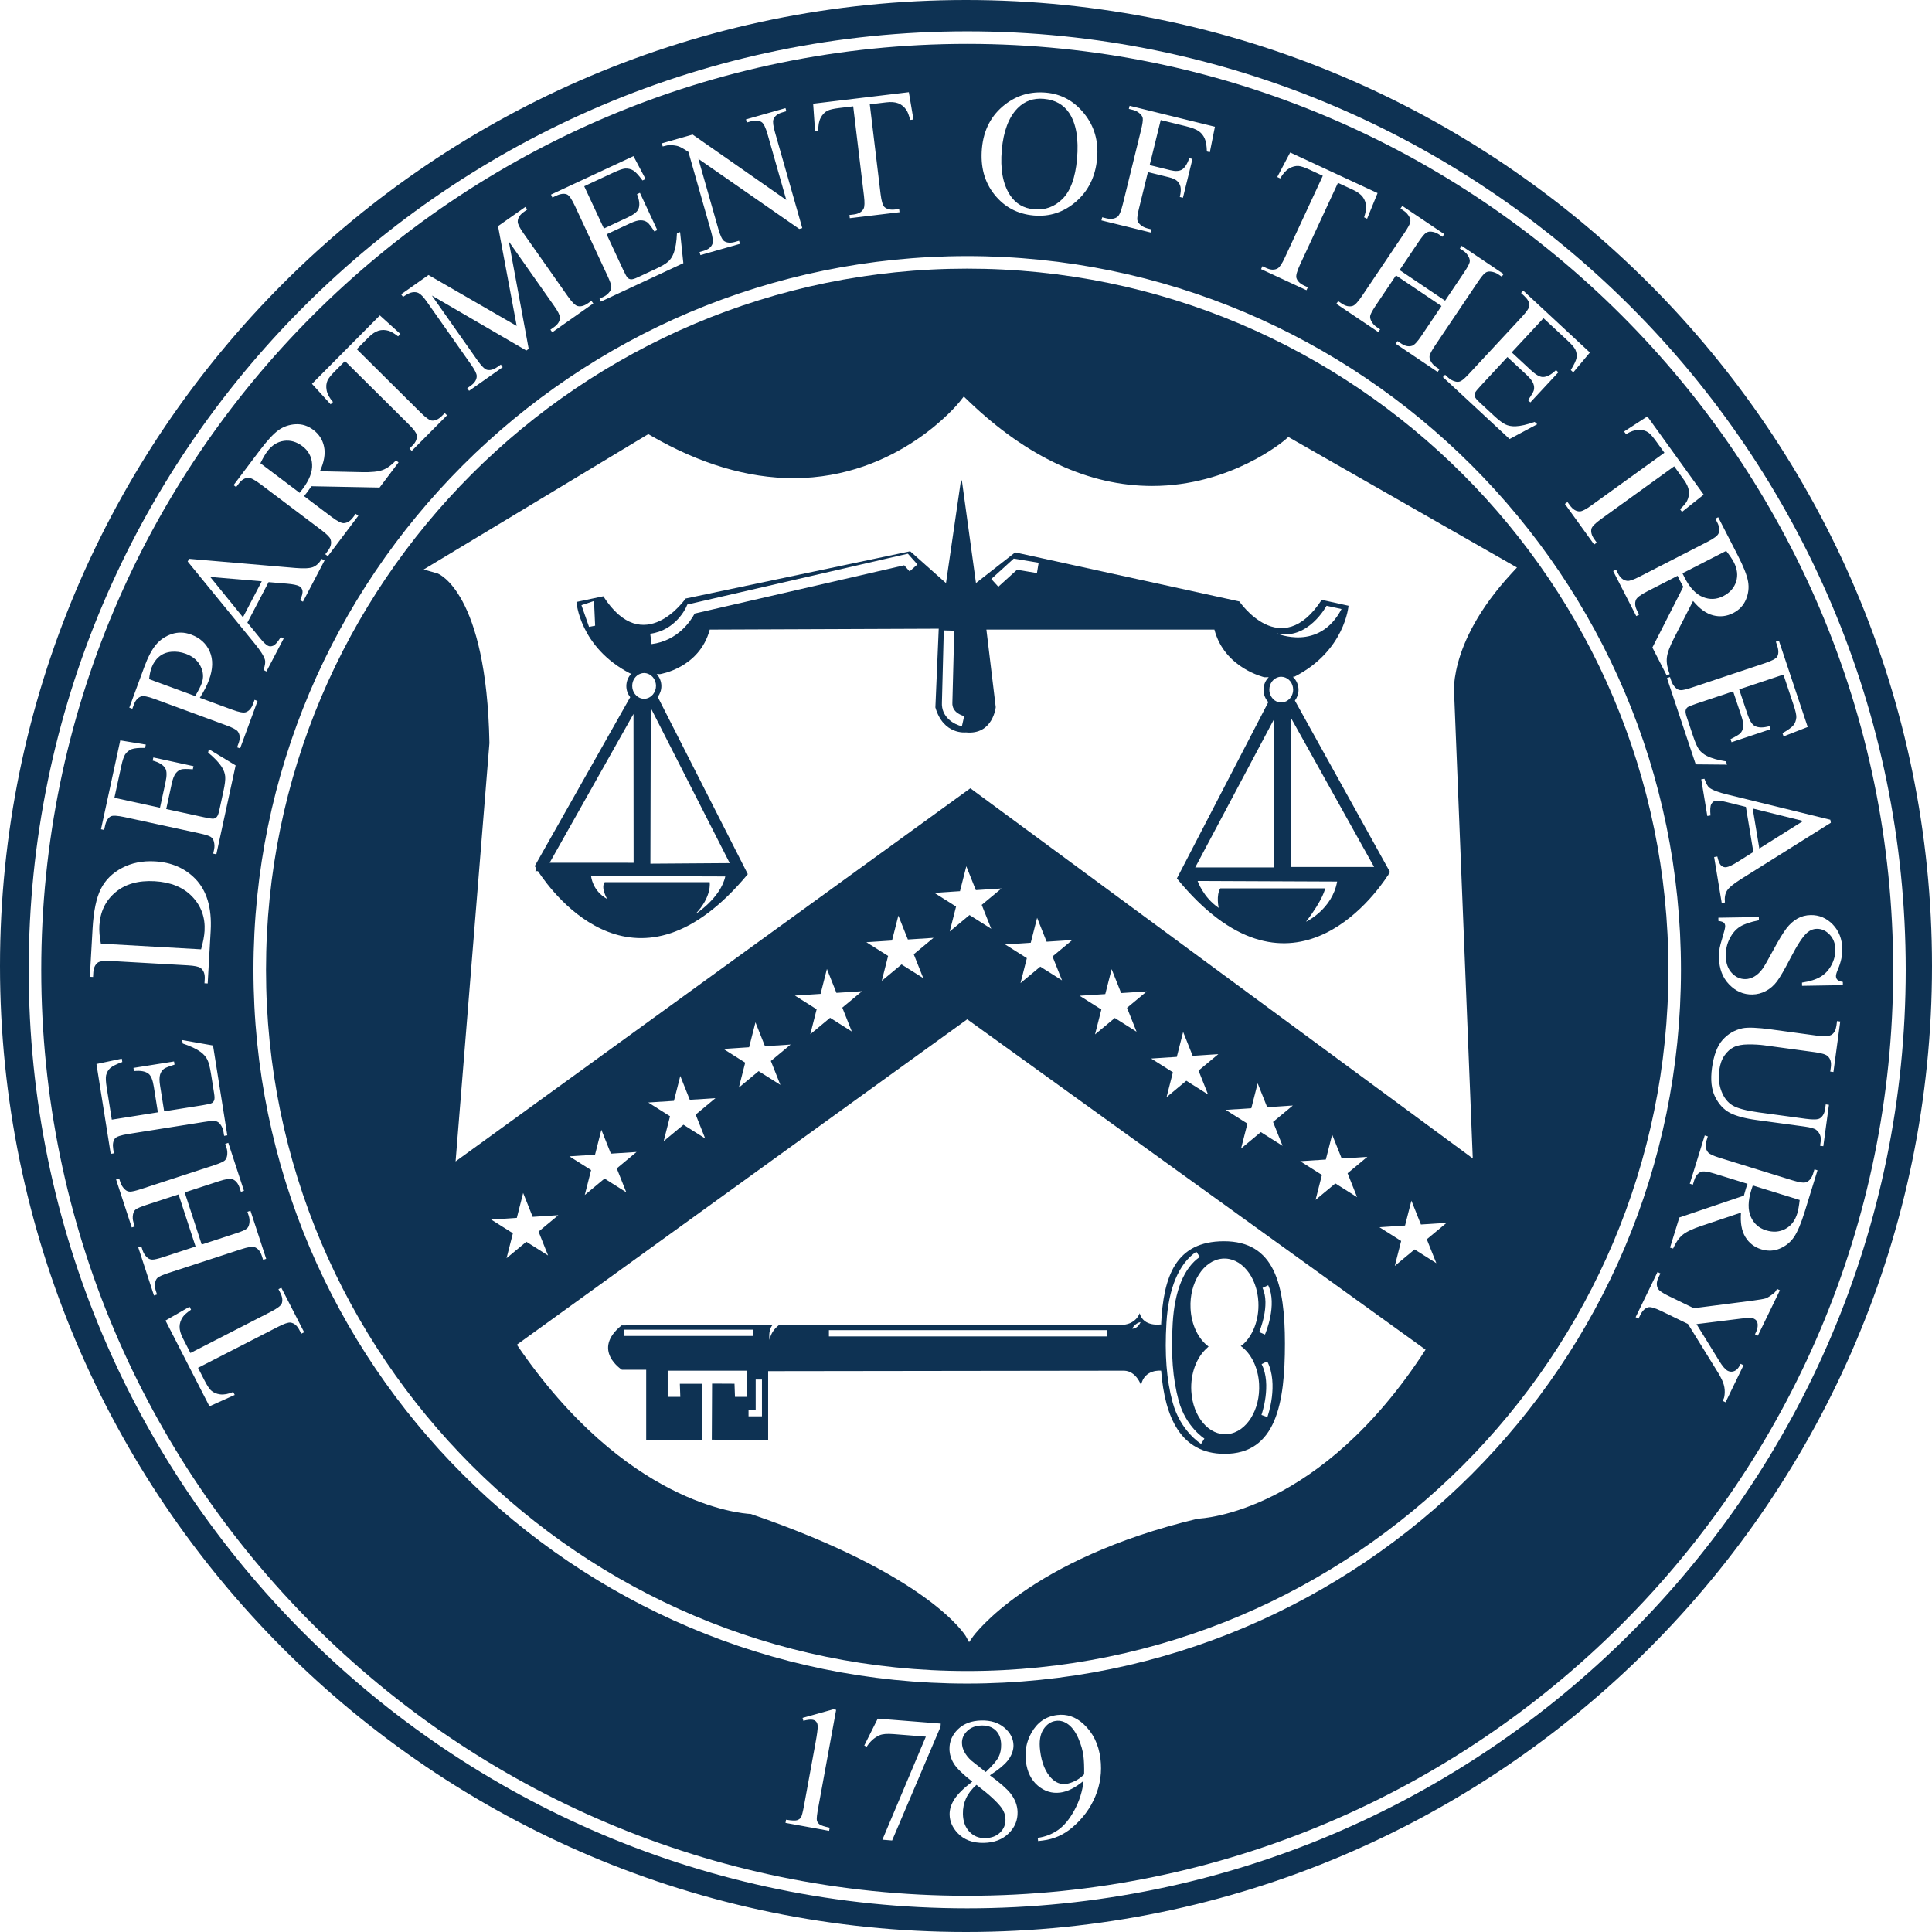 <?xml version="1.0" encoding="utf-8"?>
<!-- Generator: Adobe Illustrator 16.0.0, SVG Export Plug-In . SVG Version: 6.00 Build 0)  -->
<!DOCTYPE svg PUBLIC "-//W3C//DTD SVG 1.1//EN" "http://www.w3.org/Graphics/SVG/1.1/DTD/svg11.dtd">
<svg version="1.1" id="Layer_1" xmlns="http://www.w3.org/2000/svg" xmlns:xlink="http://www.w3.org/1999/xlink" x="0px" y="0px"
	 width="230.957px" height="230.957px" viewBox="0 0 230.957 230.957" enable-background="new 0 0 230.957 230.957"
	 xml:space="preserve">
<g>
	<path fill="#0E3253" d="M115.624,32.114c-46.22,0-83.823,37.603-83.823,83.822c0,46.221,37.603,83.823,83.823,83.823
		c46.22,0,83.823-37.603,83.823-83.823S161.844,32.114,115.624,32.114z M58.714,145.789l3.068-0.199l0.757-2.979l1.138,2.854
		l3.067-0.2l-2.363,1.965l1.137,2.854l-2.599-1.642l-2.364,1.965l0.758-2.979L58.714,145.789z M143.195,181.546
		c-20.207,4.82-26.823,14.011-26.887,14.103l-0.459,0.658l-0.388-0.701c-0.058-0.102-4.352-7.299-25.703-14.619
		c-1.288-0.063-14.996-1.178-27.973-20.238l0.406-0.293l11.971-8.648l41.463-29.959l41.756,30.098l12.628,9.102l0.271,0.195
		l0.137,0.098C157.835,180.829,143.79,181.525,143.195,181.546z M74.868,142.532l-2.599-1.644l-2.364,1.967l0.759-2.979
		l-2.599-1.642l3.067-0.199l0.758-2.979l1.138,2.854l3.066-0.199l-2.363,1.964L74.868,142.532z M84.301,136.096l-2.598-1.642
		l-2.364,1.964l0.758-2.979l-2.599-1.642l3.067-0.198l0.759-2.979l1.136,2.854l3.068-0.199l-2.364,1.965L84.301,136.096z
		 M93.288,129.689l-2.599-1.643l-2.364,1.965l0.759-2.979l-2.599-1.641l3.067-0.201l0.758-2.979l1.137,2.854l3.068-0.197
		l-2.364,1.964L93.288,129.689z M101.829,123.311l-2.598-1.642l-2.364,1.964l0.758-2.979l-2.598-1.641l3.067-0.201l0.758-2.979
		l1.137,2.854l3.067-0.197l-2.364,1.964L101.829,123.311z M110.371,116.932l-2.599-1.641l-2.364,1.964l0.759-2.979l-2.599-1.64
		l3.067-0.201l0.758-2.979l1.138,2.856l3.066-0.2l-2.364,1.964L110.371,116.932z M118.495,111.031l-2.599-1.642l-2.363,1.963
		l0.758-2.978l-2.599-1.641l3.067-0.2l0.758-2.979l1.137,2.855l3.066-0.2l-2.363,1.964L118.495,111.031z M126.957,117.197
		l-2.598-1.642l-2.364,1.964l0.758-2.979l-2.599-1.641l3.066-0.201l0.76-2.978l1.137,2.854l3.066-0.199l-2.363,1.963
		L126.957,117.197z M135.866,123.333l-2.599-1.642l-2.365,1.965l0.759-2.979l-2.599-1.642l3.066-0.199l0.76-2.979l1.137,2.855
		l3.066-0.2l-2.363,1.965L135.866,123.333z M144.416,130.837l-2.6-1.642l-2.363,1.965l0.759-2.979l-2.601-1.642l3.068-0.2
		l0.758-2.979l1.138,2.854l3.067-0.2l-2.365,1.965L144.416,130.837z M153.324,136.977l-2.6-1.644l-2.363,1.964l0.759-2.979
		l-2.599-1.639l3.066-0.201l0.758-2.979l1.137,2.856l3.066-0.199l-2.363,1.963L153.324,136.977z M162.232,143.113l-2.6-1.643
		l-2.363,1.965l0.758-2.979l-2.598-1.642l3.065-0.198l0.758-2.979l1.14,2.854l3.064-0.2l-2.361,1.965L162.232,143.113z
		 M171.703,151.004l-2.6-1.643l-2.363,1.966l0.759-2.978l-2.599-1.643l3.064-0.2l0.76-2.979l1.137,2.854l3.068-0.198l-2.365,1.963
		L171.703,151.004z M173.852,83.567l0.012,0.114l2.195,54.801l-60.062-44.248L54.462,138.84l4.046-50.016
		c-0.34-18.095-6.145-20.258-6.203-20.274l-1.658-0.474l26.849-16.18l0.383,0.221c5.806,3.348,11.519,5.044,16.978,5.044
		c12.532,0,19.774-9.019,19.846-9.11l0.511-0.649l0.597,0.571c7.012,6.715,14.388,10.121,21.923,10.121
		c9.442,0,15.816-5.452,15.881-5.507l0.4-0.35l27.328,15.605l-0.64,0.692C172.745,77.147,173.839,83.504,173.852,83.567z"/>
	<path fill="#0E3253" d="M119.378,210.029c0.212-0.438,0.312-0.93,0.3-1.479c-0.016-0.727-0.232-1.293-0.65-1.695
		s-0.98-0.598-1.688-0.582c-0.707,0.017-1.277,0.232-1.712,0.651c-0.435,0.419-0.646,0.901-0.633,1.448
		c0.008,0.361,0.107,0.719,0.299,1.075s0.46,0.692,0.808,1.011l1.734,1.377C118.652,211.068,119.166,210.467,119.378,210.029z"/>
	<path fill="#0E3253" d="M123.613,25.02c1.32,0.119,2.455-0.298,3.408-1.25s1.529-2.537,1.729-4.755
		c0.217-2.405-0.097-4.241-0.937-5.508c-0.674-1.008-1.684-1.572-3.023-1.693c-1.258-0.113-2.309,0.263-3.152,1.127
		c-1.052,1.076-1.679,2.733-1.88,4.972c-0.207,2.294,0.125,4.104,0.995,5.429C121.423,24.349,122.375,24.909,123.613,25.02z"/>
	<path fill="#0E3253" d="M23.815,82.347c0.131-0.255,0.231-0.477,0.3-0.666c0.25-0.677,0.202-1.358-0.141-2.042
		c-0.343-0.684-0.932-1.18-1.765-1.486c-0.573-0.211-1.148-0.29-1.727-0.236c-0.578,0.054-1.068,0.25-1.47,0.59
		c-0.402,0.34-0.704,0.784-0.905,1.331c-0.122,0.332-0.217,0.781-0.285,1.348l5.509,2.027C23.523,82.89,23.685,82.602,23.815,82.347
		z"/>
	<path fill="#0E3253" d="M116.729,213.368c-0.564,0.498-0.979,1.034-1.245,1.612c-0.264,0.578-0.389,1.199-0.375,1.865
		c0.02,0.894,0.279,1.604,0.78,2.129c0.5,0.525,1.126,0.781,1.882,0.765c0.75-0.017,1.344-0.24,1.785-0.673
		c0.44-0.434,0.654-0.95,0.641-1.553c-0.01-0.5-0.151-0.943-0.424-1.332C119.266,215.458,118.25,214.52,116.729,213.368z"/>
	<path fill="#0E3253" d="M36.029,58.641c0.061-0.075,0.11-0.138,0.148-0.188c0.811-1.075,1.188-2.061,1.134-2.957
		s-0.441-1.617-1.162-2.159c-0.704-0.531-1.442-0.742-2.214-0.633c-0.772,0.108-1.432,0.525-1.979,1.251
		c-0.242,0.321-0.518,0.796-0.826,1.424l4.688,3.533C35.897,58.807,35.967,58.717,36.029,58.641z"/>
	<path fill="#0E3253" d="M24.038,113.487c0.244-0.868,0.383-1.601,0.417-2.196c0.091-1.607-0.398-2.973-1.467-4.097
		c-1.069-1.123-2.57-1.74-4.502-1.85c-1.947-0.11-3.511,0.332-4.693,1.328c-1.182,0.997-1.82,2.326-1.915,3.988
		c-0.036,0.624,0.025,1.34,0.181,2.148L24.038,113.487z"/>
	<path fill="#0E3253" d="M128.915,207.818c-0.323-0.744-0.72-1.299-1.187-1.658c-0.467-0.361-0.965-0.51-1.494-0.443
		c-0.612,0.076-1.114,0.417-1.508,1.024c-0.393,0.606-0.521,1.454-0.387,2.541c0.18,1.45,0.626,2.548,1.34,3.291
		c0.521,0.534,1.107,0.764,1.762,0.682c0.315-0.039,0.682-0.159,1.096-0.364c0.415-0.205,0.771-0.467,1.064-0.783
		c0.015-0.908-0.014-1.631-0.08-2.168C129.439,209.271,129.236,208.564,128.915,207.818z"/>
	<path fill="#0E3253" d="M209.426,142.041c-0.031,0.091-0.057,0.167-0.074,0.229c-0.397,1.285-0.42,2.34-0.064,3.166
		c0.355,0.824,0.963,1.371,1.824,1.638c0.843,0.261,1.607,0.208,2.298-0.155s1.17-0.98,1.438-1.85
		c0.117-0.385,0.217-0.924,0.293-1.619l-5.606-1.734C209.495,141.839,209.459,141.948,209.426,142.041z"/>
	<path fill="#0E3253" d="M115.624,5.244C54.588,5.244,4.931,54.9,4.931,115.936c0,61.037,49.657,110.693,110.693,110.693
		c61.037,0,110.692-49.656,110.692-110.693C226.316,54.9,176.661,5.244,115.624,5.244z M220.236,113.462
		c0.013,0.749-0.159,1.547-0.514,2.392c-0.168,0.392-0.25,0.667-0.246,0.826c0.002,0.182,0.06,0.328,0.168,0.44
		c0.109,0.112,0.328,0.2,0.654,0.265l0.006,0.385l-4.88,0.08l-0.007-0.385c0.936-0.141,1.678-0.377,2.227-0.708
		c0.551-0.331,0.982-0.798,1.299-1.4c0.318-0.602,0.472-1.222,0.461-1.86c-0.012-0.721-0.241-1.314-0.69-1.779
		c-0.446-0.465-0.952-0.691-1.515-0.683c-0.432,0.007-0.819,0.162-1.17,0.466c-0.514,0.439-1.189,1.474-2.03,3.104
		c-0.687,1.33-1.215,2.238-1.585,2.728c-0.37,0.487-0.811,0.866-1.318,1.135c-0.51,0.269-1.046,0.407-1.607,0.417
		c-1.067,0.018-1.995-0.383-2.781-1.199c-0.787-0.815-1.191-1.876-1.213-3.182c-0.006-0.408,0.02-0.795,0.074-1.156
		c0.031-0.215,0.15-0.663,0.358-1.344c0.207-0.68,0.31-1.109,0.308-1.289c-0.004-0.174-0.058-0.311-0.162-0.409
		c-0.106-0.099-0.322-0.17-0.649-0.214l-0.007-0.385l4.84-0.078l0.006,0.385c-1.01,0.197-1.764,0.452-2.262,0.766
		s-0.908,0.787-1.23,1.42c-0.324,0.633-0.479,1.324-0.467,2.074c0.014,0.867,0.254,1.548,0.721,2.042
		c0.465,0.496,1.011,0.738,1.636,0.729c0.347-0.006,0.694-0.106,1.047-0.303c0.351-0.197,0.675-0.499,0.974-0.906
		c0.204-0.273,0.635-1.02,1.291-2.238c0.657-1.218,1.184-2.085,1.576-2.602c0.395-0.516,0.832-0.91,1.313-1.182
		c0.48-0.271,1.015-0.412,1.597-0.422c1.015-0.016,1.892,0.358,2.637,1.123C219.834,111.28,220.216,112.262,220.236,113.462z
		 M218.867,98.355l-10.782,6.761c-0.864,0.545-1.412,0.998-1.637,1.362c-0.226,0.364-0.308,0.833-0.246,1.407l-0.382,0.063
		l-0.907-5.493l0.381-0.063c0.119,0.55,0.272,0.91,0.463,1.079c0.19,0.169,0.397,0.235,0.623,0.198
		c0.302-0.051,0.754-0.266,1.358-0.647l1.863-1.173l-0.891-5.391l-2.354-0.582c-0.58-0.144-1.004-0.193-1.271-0.149
		c-0.213,0.035-0.383,0.167-0.51,0.396s-0.16,0.682-0.097,1.361l-0.381,0.063l-0.725-4.385l0.38-0.063
		c0.198,0.565,0.396,0.919,0.587,1.063c0.387,0.294,1.117,0.571,2.194,0.829l12.269,3.004L218.867,98.355z M212.45,78.5
		c0.185-0.325,0.185-0.763,0-1.316l-0.158-0.474l0.365-0.122l3.442,10.317l-2.883,1.126l-0.129-0.385
		c0.658-0.373,1.092-0.688,1.299-0.943s0.324-0.571,0.354-0.946c0.011-0.296-0.096-0.777-0.316-1.441l-1.226-3.672l-5.291,1.766
		l0.981,2.942c0.254,0.763,0.539,1.235,0.855,1.415c0.416,0.241,1.014,0.254,1.79,0.039l0.122,0.365l-4.66,1.555l-0.121-0.365
		c0.62-0.31,1.008-0.542,1.161-0.695c0.19-0.195,0.307-0.45,0.349-0.764c0.041-0.314-0.031-0.75-0.218-1.31l-0.981-2.942
		l-4.412,1.473c-0.594,0.198-0.944,0.344-1.056,0.439c-0.11,0.096-0.183,0.222-0.214,0.379c-0.031,0.157,0.014,0.419,0.137,0.788
		L202.398,88c0.252,0.757,0.488,1.289,0.709,1.596c0.22,0.307,0.535,0.567,0.951,0.78c0.543,0.271,1.299,0.484,2.264,0.638
		l0.133,0.395l-3.742-0.035l-3.441-10.317l0.364-0.122l0.158,0.474c0.104,0.316,0.281,0.59,0.526,0.823
		c0.177,0.175,0.382,0.266,0.617,0.271s0.681-0.101,1.33-0.318l8.698-2.902C211.814,78.998,212.311,78.738,212.45,78.5z
		 M205.299,62.477l-0.242-0.472l0.344-0.176l2.345,4.575c0.685,1.333,1.092,2.367,1.221,3.099c0.132,0.732,0.048,1.453-0.248,2.162
		c-0.295,0.709-0.804,1.249-1.526,1.619c-0.771,0.396-1.57,0.487-2.396,0.275s-1.627-0.786-2.403-1.721l-2.272,4.44
		c-0.522,1.017-0.812,1.808-0.864,2.373s0.059,1.209,0.336,1.933l-0.343,0.175l-1.72-3.353l3.693-7.261
		c-0.175-0.308-0.313-0.562-0.414-0.759c-0.041-0.081-0.084-0.167-0.127-0.262c-0.045-0.095-0.09-0.192-0.135-0.294l-3.648,1.871
		c-0.791,0.405-1.235,0.744-1.34,1.015c-0.15,0.374-0.105,0.795,0.135,1.265l0.252,0.491l-0.344,0.176l-2.759-5.381l0.343-0.176
		l0.242,0.472c0.272,0.531,0.641,0.822,1.104,0.874c0.258,0.031,0.744-0.136,1.462-0.503l8.112-4.16
		c0.789-0.405,1.236-0.743,1.338-1.014C205.59,63.38,205.543,62.952,205.299,62.477z M198.967,54.125l-0.992-1.376
		c-0.385-0.535-0.697-0.886-0.938-1.055c-0.317-0.215-0.703-0.318-1.158-0.307c-0.453,0.011-0.953,0.183-1.5,0.517l-0.229-0.321
		l2.781-1.8l6.735,9.347l-2.593,2.062l-0.231-0.321c0.429-0.403,0.705-0.73,0.83-0.983c0.201-0.41,0.274-0.815,0.222-1.217
		c-0.056-0.402-0.252-0.839-0.594-1.312l-1.162-1.613l-8.746,6.305c-0.703,0.507-1.089,0.899-1.152,1.177
		c-0.082,0.384,0.037,0.799,0.357,1.243l0.284,0.397l-0.313,0.225l-3.498-4.854l0.313-0.225l0.291,0.405
		c0.351,0.484,0.743,0.722,1.183,0.713c0.27-0.006,0.725-0.24,1.367-0.703L198.967,54.125z M182.093,34.74l7.968,7.402l-1.987,2.371
		l-0.298-0.276c0.397-0.643,0.627-1.126,0.687-1.45c0.06-0.324,0.013-0.657-0.144-1c-0.133-0.265-0.457-0.636-0.969-1.113
		l-2.838-2.635l-3.797,4.087l2.273,2.111c0.59,0.547,1.066,0.825,1.43,0.831c0.48,0.011,1.012-0.263,1.59-0.825l0.281,0.262
		l-3.344,3.599l-0.281-0.262c0.396-0.569,0.625-0.958,0.688-1.167c0.072-0.263,0.053-0.542-0.062-0.837
		c-0.115-0.295-0.388-0.644-0.819-1.045l-2.271-2.111l-3.166,3.409c-0.426,0.458-0.663,0.755-0.715,0.892
		c-0.051,0.137-0.055,0.282-0.006,0.435c0.047,0.153,0.213,0.362,0.498,0.626l1.754,1.629c0.584,0.543,1.047,0.896,1.388,1.061
		c0.34,0.165,0.741,0.24,1.208,0.228c0.607-0.022,1.371-0.198,2.293-0.526l0.306,0.283l-3.301,1.764l-7.97-7.402l0.263-0.282
		l0.366,0.34c0.244,0.227,0.529,0.383,0.855,0.469c0.238,0.07,0.463,0.051,0.672-0.058c0.211-0.108,0.549-0.414,1.017-0.917
		l6.239-6.718c0.609-0.656,0.918-1.121,0.929-1.396c0.006-0.374-0.205-0.758-0.632-1.155l-0.366-0.34L182.093,34.74z
		 M167.633,24.611l5.018,3.375l-0.215,0.319l-0.424-0.285c-0.275-0.186-0.582-0.296-0.92-0.33c-0.24-0.028-0.457,0.029-0.652,0.169
		c-0.194,0.141-0.485,0.499-0.873,1.075l-2.254,3.35l5.439,3.66l2.254-3.35c0.402-0.599,0.631-1.018,0.684-1.259
		c0.039-0.182,0.002-0.388-0.112-0.615c-0.154-0.305-0.369-0.55-0.646-0.736l-0.416-0.279l0.215-0.319l5.01,3.37l-0.215,0.319
		l-0.416-0.279c-0.274-0.186-0.582-0.296-0.918-0.33c-0.248-0.032-0.467,0.023-0.657,0.166c-0.192,0.143-0.481,0.502-0.869,1.077
		l-5.084,7.556c-0.397,0.593-0.625,1.01-0.679,1.25c-0.038,0.183-0.004,0.386,0.104,0.609c0.16,0.309,0.38,0.556,0.655,0.742
		l0.415,0.279l-0.216,0.32l-5.008-3.37l0.215-0.319l0.414,0.279c0.479,0.321,0.92,0.415,1.33,0.28
		c0.268-0.087,0.638-0.482,1.109-1.185l2.4-3.566l-5.44-3.66l-2.399,3.566c-0.397,0.593-0.625,1.01-0.678,1.25
		c-0.039,0.183-0.002,0.388,0.112,0.615c0.155,0.305,0.37,0.55,0.646,0.736l0.424,0.285l-0.215,0.32l-5.018-3.376l0.217-0.32
		l0.414,0.279c0.482,0.326,0.93,0.421,1.338,0.286c0.262-0.091,0.629-0.488,1.103-1.19l5.084-7.556
		c0.401-0.599,0.631-1.018,0.684-1.258c0.039-0.183,0.005-0.386-0.104-0.61c-0.16-0.309-0.379-0.556-0.655-0.742l-0.414-0.279
		L167.633,24.611z M150.913,31.825l0.453,0.21c0.542,0.251,1.002,0.266,1.38,0.044c0.23-0.137,0.516-0.564,0.848-1.282l4.539-9.78
		l-1.537-0.714c-0.6-0.277-1.045-0.431-1.337-0.459c-0.383-0.032-0.77,0.067-1.159,0.299c-0.391,0.232-0.742,0.627-1.057,1.186
		l-0.357-0.167l1.545-2.932l10.449,4.851l-1.252,3.067l-0.357-0.167c0.176-0.561,0.256-0.982,0.242-1.264
		c-0.025-0.456-0.16-0.845-0.404-1.168c-0.244-0.323-0.631-0.608-1.158-0.854l-1.805-0.837l-4.538,9.78
		c-0.365,0.787-0.509,1.317-0.429,1.591c0.117,0.375,0.424,0.679,0.92,0.909l0.443,0.206l-0.162,0.349l-5.429-2.519L150.913,31.825z
		 M131.76,25.975l0.486,0.119c0.564,0.139,1.018,0.075,1.354-0.192c0.215-0.176,0.424-0.675,0.625-1.497l2.176-8.854
		c0.17-0.694,0.24-1.163,0.207-1.407c-0.026-0.185-0.129-0.364-0.309-0.536c-0.25-0.233-0.54-0.39-0.869-0.471l-0.486-0.119
		l0.093-0.374l10.198,2.505l-0.608,3.044l-0.354-0.087c-0.019-0.683-0.105-1.203-0.266-1.561c-0.158-0.356-0.393-0.645-0.699-0.863
		c-0.307-0.218-0.816-0.415-1.531-0.591l-3.021-0.742l-1.322,5.387l2.495,0.613c0.572,0.141,1.023,0.118,1.353-0.07
		c0.328-0.187,0.627-0.644,0.898-1.371L142.552,19l-1.14,4.639l-0.374-0.092c0.124-0.534,0.149-0.941,0.08-1.223
		c-0.069-0.282-0.205-0.513-0.407-0.695c-0.202-0.182-0.531-0.329-0.99-0.442l-2.496-0.613l-1.058,4.306
		c-0.171,0.694-0.24,1.163-0.207,1.407c0.026,0.185,0.133,0.365,0.317,0.539c0.257,0.234,0.548,0.392,0.871,0.471l0.494,0.122
		l-0.092,0.374l-5.883-1.445L131.76,25.975z M117.382,17.74c0.201-2.232,1.125-3.984,2.772-5.257
		c1.43-1.104,3.063-1.574,4.902-1.408c1.823,0.164,3.342,1,4.555,2.505c1.213,1.506,1.726,3.295,1.539,5.368
		c-0.192,2.135-1.025,3.847-2.5,5.136s-3.17,1.847-5.084,1.674c-1.935-0.174-3.498-1.008-4.69-2.502
		C117.684,21.762,117.186,19.924,117.382,17.74z M108.646,11.019l0.55,3.268l-0.393,0.047c-0.146-0.569-0.298-0.97-0.459-1.203
		c-0.262-0.374-0.582-0.634-0.959-0.781c-0.377-0.146-0.855-0.186-1.434-0.116l-1.974,0.237l1.288,10.705
		c0.104,0.861,0.261,1.387,0.473,1.579c0.297,0.258,0.717,0.354,1.261,0.288l0.486-0.058l0.046,0.382l-5.941,0.715l-0.046-0.382
		l0.496-0.06c0.593-0.071,0.991-0.301,1.196-0.689c0.125-0.239,0.14-0.751,0.046-1.536l-1.288-10.705l-1.685,0.203
		c-0.654,0.079-1.113,0.183-1.377,0.313c-0.342,0.174-0.619,0.462-0.829,0.865c-0.21,0.402-0.301,0.924-0.273,1.563l-0.393,0.047
		l-0.23-3.306L108.646,11.019z M82.798,16.086l11.198,7.816l-2.23-7.827c-0.237-0.834-0.479-1.328-0.725-1.482
		c-0.327-0.209-0.757-0.239-1.291-0.086l-0.471,0.134l-0.105-0.37l4.725-1.346l0.105,0.37l-0.48,0.137
		c-0.574,0.164-0.932,0.453-1.073,0.869c-0.086,0.255-0.021,0.763,0.196,1.524l3.259,11.44l-0.36,0.103l-12.062-8.381l2.381,8.358
		c0.237,0.834,0.476,1.329,0.715,1.484c0.333,0.208,0.764,0.237,1.291,0.087l0.48-0.137l0.106,0.371l-4.725,1.346l-0.105-0.371
		l0.47-0.134c0.581-0.166,0.942-0.456,1.083-0.871c0.086-0.255,0.021-0.764-0.196-1.524l-2.689-9.438
		c-0.525-0.349-0.91-0.567-1.155-0.656c-0.245-0.089-0.583-0.141-1.013-0.155c-0.21-0.005-0.513,0.049-0.906,0.161l-0.105-0.37
		L82.798,16.086z M75.728,18.666l1.447,2.736l-0.368,0.171c-0.445-0.611-0.807-1.005-1.084-1.182
		c-0.278-0.177-0.604-0.258-0.98-0.244c-0.295,0.023-0.761,0.183-1.396,0.479l-3.509,1.635l2.356,5.056l2.811-1.31
		c0.729-0.34,1.166-0.677,1.309-1.011c0.192-0.441,0.137-1.036-0.165-1.783l0.349-0.163l2.075,4.453l-0.349,0.163
		c-0.378-0.582-0.652-0.94-0.822-1.075c-0.216-0.167-0.482-0.253-0.798-0.259c-0.316-0.005-0.742,0.116-1.276,0.365l-2.812,1.31
		l1.965,4.217c0.264,0.566,0.449,0.898,0.557,0.998c0.107,0.099,0.241,0.156,0.4,0.169c0.159,0.014,0.415-0.062,0.768-0.226
		l2.169-1.011c0.723-0.337,1.225-0.632,1.505-0.885c0.28-0.253,0.502-0.598,0.666-1.034c0.208-0.571,0.334-1.345,0.376-2.322
		l0.377-0.176l0.391,3.722l-9.858,4.594l-0.163-0.349l0.453-0.211c0.302-0.141,0.554-0.346,0.757-0.617
		c0.154-0.194,0.221-0.409,0.199-0.644c-0.021-0.235-0.177-0.664-0.467-1.286l-3.873-8.311c-0.378-0.812-0.693-1.273-0.944-1.386
		c-0.344-0.146-0.78-0.096-1.308,0.15l-0.453,0.211l-0.163-0.35L75.728,18.666z M51.227,32.876l10.541,6.087l-2.232-11.93
		l3.269-2.299l0.221,0.315l-0.4,0.281c-0.494,0.348-0.739,0.741-0.736,1.179c0.003,0.27,0.232,0.728,0.687,1.375l5.304,7.543
		c0.499,0.709,0.89,1.096,1.172,1.16c0.377,0.091,0.793-0.023,1.248-0.343l0.4-0.281l0.222,0.315l-4.903,3.448l-0.222-0.315
		l0.409-0.288c0.494-0.347,0.736-0.738,0.727-1.173c-0.003-0.27-0.231-0.728-0.687-1.375l-5.424-7.713l2.379,12.844l-0.281,0.198
		L51.628,35.33l5.424,7.713c0.499,0.709,0.887,1.098,1.164,1.167c0.377,0.09,0.793-0.024,1.247-0.343l0.409-0.287l0.222,0.315
		l-4.018,2.826l-0.222-0.315l0.409-0.288c0.488-0.343,0.73-0.734,0.727-1.173c-0.003-0.27-0.231-0.728-0.687-1.375l-5.305-7.542
		c-0.359-0.511-0.675-0.84-0.948-0.987c-0.195-0.108-0.438-0.144-0.729-0.104c-0.291,0.039-0.671,0.224-1.143,0.556l-0.221-0.315
		L51.227,32.876z M45.41,37.707l2.459,2.221l-0.279,0.281c-0.467-0.356-0.836-0.576-1.106-0.658
		c-0.438-0.131-0.85-0.137-1.237-0.018c-0.387,0.119-0.786,0.386-1.196,0.799l-1.4,1.411l7.652,7.596
		c0.616,0.611,1.066,0.926,1.35,0.944c0.393,0.018,0.782-0.167,1.168-0.556l0.344-0.347l0.273,0.271l-4.216,4.248l-0.273-0.271
		l0.352-0.354c0.42-0.423,0.591-0.851,0.51-1.282c-0.05-0.265-0.355-0.676-0.917-1.233l-7.652-7.596l-1.195,1.204
		c-0.464,0.468-0.76,0.835-0.886,1.1c-0.161,0.349-0.198,0.747-0.113,1.192c0.085,0.446,0.337,0.912,0.756,1.396l-0.279,0.281
		l-2.231-2.45L45.41,37.707z M31.017,53.887c0.902-1.197,1.654-2.014,2.257-2.45c0.603-0.437,1.287-0.676,2.054-0.72
		c0.767-0.043,1.475,0.179,2.123,0.668c0.693,0.522,1.124,1.201,1.293,2.037s0.002,1.807-0.501,2.913l4.987,0.109
		c1.144,0.028,1.981-0.058,2.513-0.256c0.532-0.198,1.063-0.58,1.593-1.145l0.308,0.231l-2.268,3.009l-8.145-0.157
		c-0.202,0.291-0.37,0.525-0.503,0.703c-0.054,0.072-0.114,0.148-0.179,0.229s-0.134,0.164-0.207,0.248l3.275,2.468
		c0.709,0.535,1.208,0.789,1.497,0.763c0.403-0.026,0.763-0.25,1.08-0.672l0.332-0.44l0.308,0.232l-3.64,4.829l-0.308-0.231
		l0.319-0.424c0.359-0.476,0.461-0.934,0.305-1.373c-0.084-0.246-0.447-0.611-1.09-1.095l-7.28-5.487
		c-0.709-0.535-1.208-0.789-1.497-0.763c-0.407,0.032-0.771,0.262-1.092,0.688l-0.319,0.424l-0.308-0.232L31.017,53.887z
		 M22.609,66.802l12.679,1.09c1.02,0.087,1.729,0.053,2.127-0.103c0.398-0.155,0.747-0.48,1.044-0.975l0.341,0.179l-2.582,4.934
		l-0.341-0.179c0.236-0.511,0.329-0.891,0.279-1.14c-0.05-0.249-0.176-0.427-0.379-0.533c-0.271-0.142-0.762-0.242-1.475-0.302
		l-2.194-0.185l-2.534,4.841l1.53,1.881c0.376,0.463,0.684,0.757,0.924,0.883c0.191,0.1,0.406,0.097,0.645-0.009
		c0.239-0.106,0.538-0.449,0.896-1.029l0.341,0.179l-2.061,3.938l-0.341-0.179c0.181-0.571,0.238-0.972,0.171-1.203
		c-0.131-0.468-0.549-1.128-1.253-1.983l-7.989-9.783L22.609,66.802z M17.245,79.741c0.436-1.185,0.902-2.075,1.397-2.668
		c0.496-0.594,1.12-1.019,1.872-1.274c0.752-0.255,1.525-0.237,2.32,0.055c1.081,0.397,1.829,1.077,2.244,2.04
		s0.383,2.094-0.096,3.396c-0.118,0.319-0.267,0.656-0.449,1.01c-0.182,0.354-0.397,0.727-0.644,1.116l3.858,1.419
		c0.833,0.307,1.385,0.406,1.654,0.298c0.377-0.142,0.658-0.463,0.843-0.965l0.187-0.508l0.361,0.133l-2.088,5.675l-0.361-0.133
		l0.183-0.499c0.206-0.56,0.171-1.027-0.105-1.402c-0.154-0.205-0.608-0.446-1.364-0.724L18.5,83.563
		c-0.833-0.307-1.383-0.409-1.65-0.308c-0.38,0.148-0.663,0.474-0.847,0.975l-0.184,0.498l-0.361-0.133L17.245,79.741z
		 M14.376,88.508l3.054,0.502l-0.086,0.396c-0.756-0.015-1.289,0.035-1.598,0.149c-0.309,0.114-0.571,0.325-0.787,0.633
		c-0.161,0.249-0.315,0.716-0.463,1.401l-0.821,3.784l5.452,1.183l0.657-3.031c0.171-0.787,0.166-1.338-0.014-1.654
		c-0.236-0.42-0.742-0.736-1.52-0.947l0.082-0.376l4.801,1.041l-0.082,0.376c-0.692-0.051-1.143-0.049-1.354,0.004
		c-0.264,0.071-0.494,0.23-0.689,0.479c-0.195,0.249-0.356,0.661-0.481,1.237l-0.657,3.031l4.546,0.986
		c0.61,0.132,0.987,0.186,1.131,0.16c0.144-0.026,0.27-0.098,0.377-0.216s0.202-0.368,0.285-0.748l0.507-2.339
		c0.169-0.779,0.238-1.357,0.206-1.734c-0.032-0.376-0.172-0.761-0.42-1.156c-0.33-0.512-0.87-1.08-1.622-1.704l0.088-0.407
		l3.2,1.94l-2.305,10.628l-0.376-0.082l0.106-0.488c0.07-0.325,0.06-0.651-0.033-0.976c-0.062-0.241-0.192-0.423-0.392-0.548
		s-0.636-0.26-1.307-0.406L14.9,97.683c-0.875-0.189-1.433-0.218-1.674-0.086c-0.324,0.185-0.548,0.563-0.672,1.132l-0.105,0.488
		l-0.376-0.082L14.376,88.508z M11.123,116.79l-0.384-0.021l0.325-5.736c0.12-2.105,0.449-3.693,0.989-4.765
		c0.54-1.072,1.387-1.909,2.54-2.515c1.153-0.605,2.46-0.866,3.922-0.783c1.96,0.111,3.565,0.799,4.813,2.065
		c1.393,1.42,2.012,3.499,1.857,6.234l-0.357,6.297l-0.384-0.021l0.03-0.529c0.034-0.597-0.133-1.029-0.5-1.301
		c-0.22-0.165-0.728-0.271-1.525-0.315l-9.103-0.516c-0.879-0.051-1.436,0.016-1.668,0.197c-0.32,0.253-0.495,0.646-0.525,1.18
		L11.123,116.79z M13.536,137.381l0.079,0.493l-0.38,0.062l-1.706-10.742l3.028-0.639l0.063,0.4c-0.71,0.26-1.188,0.5-1.435,0.719
		c-0.246,0.219-0.414,0.51-0.504,0.875c-0.059,0.291-0.034,0.781,0.076,1.475l0.607,3.822l5.509-0.875l-0.486-3.063
		c-0.126-0.795-0.331-1.307-0.613-1.536c-0.372-0.306-0.958-0.417-1.76-0.331l-0.061-0.381l4.852-0.771l0.06,0.381
		c-0.663,0.205-1.083,0.369-1.259,0.496c-0.22,0.16-0.376,0.394-0.469,0.695c-0.092,0.303-0.092,0.746,0,1.328l0.487,3.063
		l4.594-0.729c0.617-0.1,0.988-0.186,1.113-0.262c0.125-0.075,0.216-0.188,0.273-0.338c0.057-0.15,0.055-0.416-0.006-0.801
		l-0.375-2.363c-0.125-0.789-0.271-1.352-0.438-1.69c-0.166-0.338-0.436-0.646-0.811-0.925c-0.492-0.357-1.202-0.689-2.129-1
		l-0.065-0.411l3.686,0.647l1.707,10.74l-0.38,0.062l-0.079-0.494c-0.052-0.328-0.18-0.627-0.385-0.897
		c-0.145-0.201-0.333-0.324-0.564-0.367c-0.232-0.045-0.687-0.012-1.365,0.096l-9.056,1.438c-0.884,0.142-1.415,0.316-1.592,0.527
		C13.517,136.373,13.445,136.805,13.536,137.381z M18.615,154.27l0.155,0.477l-0.366,0.12l-1.877-5.748l0.366-0.12l0.158,0.484
		c0.104,0.316,0.277,0.593,0.522,0.826c0.172,0.17,0.378,0.26,0.619,0.269c0.24,0.01,0.69-0.095,1.35-0.31l3.838-1.254l-2.036-6.231
		l-3.838,1.254c-0.686,0.223-1.124,0.414-1.313,0.569c-0.143,0.121-0.24,0.306-0.29,0.556c-0.066,0.336-0.047,0.661,0.057,0.979
		l0.155,0.475l-0.366,0.119l-1.874-5.738l0.366-0.119l0.155,0.475c0.104,0.316,0.277,0.592,0.521,0.826
		c0.175,0.178,0.381,0.269,0.621,0.273c0.24,0.005,0.688-0.1,1.348-0.314l8.657-2.826c0.679-0.223,1.114-0.412,1.304-0.567
		c0.143-0.12,0.241-0.302,0.293-0.545c0.063-0.343,0.043-0.673-0.06-0.988l-0.155-0.476l0.366-0.118l1.874,5.737l-0.366,0.119
		l-0.155-0.475c-0.179-0.548-0.471-0.895-0.876-1.039c-0.265-0.096-0.799-0.014-1.604,0.25l-4.086,1.334l2.036,6.232l4.085-1.334
		c0.68-0.221,1.114-0.41,1.304-0.567c0.144-0.12,0.24-0.306,0.29-0.556c0.066-0.334,0.047-0.66-0.057-0.978l-0.158-0.483
		l0.366-0.121l1.877,5.748l-0.366,0.121l-0.155-0.477c-0.181-0.554-0.474-0.902-0.879-1.048c-0.263-0.09-0.796-0.004-1.601,0.26
		l-8.657,2.826c-0.686,0.226-1.124,0.415-1.313,0.572c-0.144,0.118-0.241,0.301-0.293,0.545
		C18.492,153.625,18.512,153.954,18.615,154.27z M36.015,159.434l-0.228-0.444c-0.272-0.531-0.626-0.825-1.061-0.884
		c-0.267-0.033-0.752,0.129-1.457,0.49l-9.595,4.918l0.774,1.51c0.301,0.588,0.558,0.981,0.771,1.185
		c0.282,0.263,0.648,0.42,1.099,0.479c0.45,0.057,0.971-0.039,1.561-0.287l0.18,0.354l-3.021,1.361l-5.256-10.252l2.874-1.649
		l0.181,0.353c-0.484,0.334-0.807,0.615-0.969,0.849c-0.26,0.375-0.393,0.765-0.4,1.17c-0.007,0.404,0.123,0.866,0.389,1.386
		l0.907,1.77l9.595-4.92c0.772-0.396,1.211-0.727,1.317-0.99c0.139-0.367,0.083-0.795-0.167-1.283l-0.223-0.436l0.343-0.176
		l2.73,5.325L36.015,159.434z M97.645,217.575c0.03,0.202,0.138,0.373,0.323,0.514c0.186,0.14,0.591,0.272,1.216,0.401l-0.069,0.378
		l-5.215-0.953l0.069-0.379c0.657,0.106,1.09,0.128,1.299,0.063c0.209-0.063,0.366-0.174,0.472-0.326
		c0.105-0.153,0.234-0.646,0.386-1.479l1.369-7.484c0.184-1.008,0.269-1.662,0.253-1.961c-0.008-0.227-0.065-0.402-0.173-0.527
		c-0.107-0.127-0.25-0.204-0.427-0.237c-0.252-0.045-0.623-0.004-1.111,0.125l-0.096-0.346l3.675-1.028l0.338,0.063l-2.141,11.707
		C97.671,216.881,97.614,217.372,97.645,217.575z M112.429,206.441l-5.784,13.578l-1.161-0.092l5.195-12.322l-3.865-0.305
		c-0.781-0.061-1.344-0.012-1.69,0.148c-0.605,0.271-1.11,0.727-1.515,1.361l-0.292-0.139l1.609-3.22l7.534,0.594L112.429,206.441z
		 M120.566,219.184c-0.739,0.721-1.723,1.094-2.948,1.121c-1.337,0.028-2.389-0.367-3.156-1.188
		c-0.611-0.659-0.925-1.388-0.942-2.185c-0.014-0.623,0.182-1.246,0.588-1.869c0.406-0.621,1.113-1.314,2.123-2.078
		c-1.136-0.891-1.872-1.608-2.206-2.155c-0.334-0.548-0.508-1.119-0.521-1.715c-0.02-0.914,0.316-1.712,1.008-2.388
		c0.692-0.678,1.625-1.028,2.794-1.055c1.135-0.025,2.057,0.264,2.764,0.864s1.068,1.297,1.084,2.087
		c0.013,0.525-0.163,1.066-0.524,1.623c-0.362,0.555-1.127,1.217-2.296,1.984c1.24,0.914,2.063,1.639,2.471,2.17
		c0.541,0.695,0.821,1.435,0.838,2.217C121.666,217.609,121.307,218.464,120.566,219.184z M130.943,214.732
		c-0.596,1.438-1.521,2.687-2.772,3.742c-1.017,0.865-2.178,1.381-3.485,1.543l-0.588,0.072l-0.047-0.383
		c0.893-0.124,1.699-0.436,2.42-0.934s1.377-1.293,1.973-2.387c0.594-1.093,0.957-2.259,1.09-3.496
		c-0.994,0.827-1.928,1.297-2.801,1.403c-0.982,0.123-1.873-0.153-2.668-0.826s-1.271-1.639-1.428-2.897
		c-0.15-1.223,0.064-2.356,0.647-3.399c0.702-1.267,1.733-1.985,3.096-2.153c1.147-0.143,2.19,0.211,3.126,1.059
		c1.15,1.052,1.832,2.439,2.045,4.167C131.743,211.797,131.541,213.293,130.943,214.732z M115.624,201.259
		c-47.047,0-85.323-38.274-85.323-85.323c0-47.047,38.275-85.322,85.323-85.322s85.323,38.275,85.323,85.322
		C200.947,162.984,162.671,201.259,115.624,201.259z M210.139,159.672l-0.346-0.168l0.137-0.281c0.143-0.293,0.203-0.597,0.187-0.91
		c-0.019-0.313-0.164-0.535-0.438-0.668c-0.226-0.109-0.724-0.117-1.494-0.021l-5.379,0.665l2.707,4.389
		c0.404,0.66,0.75,1.059,1.037,1.199c0.176,0.084,0.354,0.114,0.535,0.091c0.182-0.024,0.352-0.102,0.512-0.231
		c0.158-0.131,0.32-0.364,0.484-0.701l0.346,0.168l-2.148,4.429l-0.346-0.168l0.117-0.243c0.079-0.162,0.123-0.435,0.131-0.816
		c0.008-0.381-0.061-0.766-0.205-1.15c-0.145-0.387-0.428-0.914-0.852-1.582l-3.338-5.4l-3.184-1.545
		c-0.781-0.379-1.311-0.526-1.588-0.447c-0.377,0.111-0.689,0.423-0.938,0.935l-0.201,0.412l-0.347-0.168l2.617-5.396l0.347,0.168
		l-0.22,0.449c-0.26,0.537-0.281,0.997-0.065,1.379c0.133,0.234,0.556,0.524,1.269,0.869l3.006,1.459l7.008-0.902
		c0.824-0.109,1.35-0.2,1.576-0.271c0.228-0.07,0.563-0.285,1.006-0.641c0.123-0.094,0.242-0.26,0.356-0.498l0.347,0.169
		L210.139,159.672z M215.753,144.814c-0.442,1.433-0.874,2.455-1.293,3.069s-0.981,1.072-1.688,1.373
		c-0.707,0.302-1.446,0.331-2.223,0.091c-0.828-0.256-1.465-0.748-1.908-1.477c-0.44-0.729-0.613-1.699-0.516-2.911l-4.729,1.588
		c-1.086,0.361-1.845,0.726-2.277,1.093c-0.434,0.367-0.803,0.906-1.11,1.617l-0.368-0.113l1.113-3.6l7.717-2.613
		c0.09-0.342,0.168-0.619,0.234-0.832c0.025-0.086,0.057-0.178,0.091-0.275s0.071-0.2,0.11-0.305l-3.918-1.211
		c-0.848-0.264-1.403-0.334-1.666-0.211c-0.37,0.161-0.633,0.494-0.789,0.998l-0.162,0.526l-0.368-0.114l1.787-5.775l0.368,0.113
		l-0.157,0.508c-0.177,0.569-0.117,1.035,0.179,1.396c0.162,0.203,0.627,0.423,1.396,0.66l8.71,2.694
		c0.849,0.263,1.403,0.332,1.667,0.211c0.371-0.17,0.637-0.508,0.795-1.02l0.156-0.506l0.367,0.113L215.753,144.814z
		 M219.174,128.152l-0.381-0.051l0.072-0.537c0.078-0.578-0.049-1.015-0.379-1.312c-0.225-0.206-0.729-0.362-1.512-0.468
		l-6.095-0.829c-0.544-0.073-1.173-0.108-1.888-0.104c-0.715,0.006-1.286,0.111-1.713,0.318c-0.428,0.209-0.803,0.541-1.123,0.998
		c-0.321,0.457-0.53,1.043-0.629,1.758c-0.123,0.914-0.034,1.76,0.266,2.536c0.301,0.776,0.744,1.339,1.331,1.688
		c0.586,0.349,1.621,0.623,3.106,0.826l5.66,0.77c0.873,0.119,1.435,0.097,1.68-0.066c0.339-0.227,0.545-0.604,0.615-1.135
		l0.072-0.525l0.381,0.053l-0.672,4.949l-0.382-0.051l0.071-0.527c0.074-0.549-0.098-1.004-0.52-1.36
		c-0.193-0.174-0.679-0.313-1.455-0.419l-5.673-0.771c-1.401-0.19-2.471-0.479-3.206-0.86c-0.736-0.386-1.324-1.021-1.769-1.91
		c-0.441-0.892-0.568-2.037-0.377-3.438c0.207-1.526,0.629-2.648,1.266-3.367c0.638-0.719,1.425-1.184,2.363-1.392
		c0.644-0.137,1.805-0.092,3.489,0.138l5.466,0.744c0.858,0.116,1.438,0.073,1.739-0.127c0.301-0.199,0.486-0.564,0.56-1.095
		l0.069-0.526l0.384,0.053L219.174,128.152z"/>
	<polygon fill="#0E3253" points="25.129,68.967 29.044,73.787 31.292,69.49 	"/>
	<polygon fill="#0E3253" points="215.551,98.144 209.523,96.65 210.314,101.435 	"/>
	<path fill="#0E3253" d="M201.282,68.84c0.041,0.088,0.075,0.16,0.104,0.215c0.614,1.198,1.336,1.968,2.168,2.31
		c0.829,0.342,1.646,0.308,2.448-0.104c0.783-0.402,1.296-0.975,1.535-1.717c0.237-0.743,0.151-1.518-0.265-2.327
		c-0.184-0.358-0.489-0.813-0.922-1.364l-5.223,2.678C201.189,68.65,201.241,68.752,201.282,68.84z"/>
	<path fill="#0E3253" d="M115.478,0C51.803,0,0,51.803,0,115.478c0,63.674,51.803,115.479,115.478,115.479
		c63.674,0,115.479-51.805,115.479-115.479C230.957,51.803,179.152,0,115.478,0z M115.624,228.129
		c-61.863,0-112.193-50.33-112.193-112.193S53.761,3.744,115.624,3.744c61.864,0,112.192,50.329,112.192,112.192
		S177.488,228.129,115.624,228.129z"/>
	<path fill="#0E3253" d="M146.293,148.382c-5.723,0.017-7.23,4.136-7.494,9.998l-0.049-0.055c0,0-2.064,0.335-2.512-1.341
		c0,0-0.448,1.453-2.348,1.396l-40.79,0.04c-0.459,0.357-0.944,0.915-1.105,1.748c0,0-0.204-1.063,0.333-1.747l-18.021,0.019
		c-3.651,2.957,0.036,5.305,0.036,5.305h2.905v8.379h6.703v-6.703h-2.681l0.055,1.564h-1.508v-3.129h9.447l-0.016,3.127
		l-1.387,0.002l-0.057-1.572l-2.681-0.014l-0.032,6.703l6.736,0.076v-8.267l42.564-0.056c1.453,0.056,2.012,1.73,2.012,1.73
		c0.391-1.956,2.402-1.73,2.402-1.73c0.444,5.593,2.35,9.91,7.541,9.941c6.256,0.039,7.258-6.156,7.258-13.184
		C153.605,153.591,152.381,148.365,146.293,148.382z M74.624,159.706v-0.75h15.362v0.75H74.624z M91.087,169.314h-1.604v-0.75h0.854
		v-3.647h0.75V169.314z M132.328,159.762H99.091v-0.75h33.237V159.762z M135.344,158.828c0,0,0.336-0.67,1.006-0.782
		C136.35,158.045,136.014,158.883,135.344,158.828z M143.582,172.609c-0.102-0.063-2.482-1.569-3.404-4.971
		c-0.73-2.69-0.966-5.712-0.738-9.504c0.246-4.13,1.479-7.068,3.569-8.498l0.425,0.619c-1.893,1.294-3.015,4.033-3.246,7.924
		c-0.223,3.709,0.006,6.651,0.715,9.264c0.845,3.117,3.053,4.515,3.074,4.529L143.582,172.609z M146.777,171.436
		c-2.236,0.237-4.19-2.062-4.364-5.135c-0.119-2.119,0.64-4.055,1.854-5.129l0.209-0.203c-1.205-0.876-2.062-2.566-2.156-4.572
		c-0.146-3.074,1.554-5.732,3.791-5.934c2.24-0.199,4.175,2.133,4.32,5.207c0.101,2.122-0.676,4.044-1.899,5.098l-0.212,0.135
		c1.213,0.857,2.082,2.533,2.195,4.537C150.688,168.514,149.014,171.199,146.777,171.436z M151.505,169.4l-0.707-0.252
		c0.015-0.037,1.271-3.625,0.021-6.071l0.668-0.343C152.884,165.473,151.563,169.242,151.505,169.4z M151.604,153.641
		c1.119,2.359-0.324,5.752-0.387,5.896l-0.688-0.298c0.014-0.032,1.369-3.227,0.396-5.276L151.604,153.641z"/>
	<path fill="#0E3253" d="M154.796,83.752c0.267-0.358,0.433-0.8,0.433-1.284c0-0.619-0.264-1.172-0.678-1.562l0.176-0.003
		c6.068-3.082,6.479-8.49,6.479-8.49l-3.204-0.707c-4.887,7.484-9.841,0.193-9.841,0.193l-26.804-5.867l-4.687,3.664l-1.661-12.087
		l-0.112-0.335l-1.809,12.431l-4.28-3.806l-26.85,5.652c0,0-5.011,7.251-9.838-0.272l-3.21,0.68c0,0,0.367,5.412,6.412,8.543
		l0.173,0.004c-0.383,0.387-0.62,0.922-0.62,1.514c0,0.503,0.178,0.958,0.463,1.323l-11.412,20.19c0,0,0.077,0.132,0.212,0.345
		l-0.147,0.261h0.316c2.014,3.052,11.956,16.167,25.088,0.361L78.628,83.31c0.269-0.359,0.435-0.802,0.435-1.289
		c0-0.559-0.215-1.063-0.56-1.443l0.395,0.009c0,0,4.715-0.71,5.949-5.325l27.333-0.106l0.038-0.006l-0.4,9.418
		c0.959,3.318,3.64,2.983,3.64,2.983c3.239,0.335,3.575-3.016,3.575-3.016l-1.117-9.273h27.258c1.197,4.624,5.979,5.698,5.979,5.698
		l0.513-0.008c-0.386,0.387-0.623,0.922-0.623,1.516c0,0.567,0.222,1.08,0.576,1.462l-10.931,21.083
		c13.33,16.305,23.554,2.203,25.229-0.371h0.052l-0.023-0.043c0.141-0.217,0.22-0.35,0.22-0.35L154.796,83.752z M70.416,74.938
		l-0.908-2.593l1.502-0.502l0.134,2.954L70.416,74.938z M76.57,80.532c0.136-0.047,0.278-0.079,0.428-0.079
		c0.174,0,0.339,0.039,0.493,0.101c0.542,0.218,0.929,0.778,0.929,1.44c0,0.379-0.131,0.722-0.341,0.99
		c-0.009,0.012-0.018,0.025-0.028,0.037c-0.103,0.124-0.223,0.227-0.357,0.309c-0.122,0.075-0.252,0.135-0.393,0.168
		c-0.098,0.023-0.199,0.037-0.303,0.037c-0.067,0-0.132-0.012-0.197-0.021c-0.023-0.003-0.048-0.003-0.072-0.008
		c-0.326-0.068-0.608-0.259-0.814-0.524c-0.016-0.021-0.032-0.041-0.047-0.062c-0.18-0.258-0.291-0.576-0.291-0.925
		C75.576,81.306,75.995,80.729,76.57,80.532z M65.705,103.139L75.73,85.345l0.013,17.794H65.705z M83.124,109.279
		c2.02-2.116,1.712-3.821,1.712-3.821H72.293c-0.519,0.652,0.29,2.01,0.29,2.01c-1.791-0.979-1.925-2.749-1.925-2.749l16.044,0.056
		C86.125,107.379,83.124,109.279,83.124,109.279z M87.233,103.179l-9.482,0.067l0.046-18.61L87.233,103.179z M108.735,68.303
		l-0.647-0.729l-25.046,5.771c-0.454,0.853-1.994,3.245-5.152,3.652l-0.16-1.239c3.073-0.397,4.296-3.173,4.308-3.201l0.125-0.292
		l26.367-6.076l1.141,1.282L108.735,68.303z M114.988,86.82c-0.876-0.194-2.503-1.047-2.387-2.883l0.222-8.579l1.25,0.032
		l-0.223,8.602c-0.077,1.227,1.26,1.573,1.412,1.608L114.988,86.82z M123.958,68.504l-2.382-0.396l-2.234,2.03l-0.841-0.925
		l2.683-2.438l2.979,0.496L123.958,68.504z M158.582,72.414l1.788,0.39c-2.683,5.139-7.767,2.905-7.767,2.905
		C156.348,76.603,158.582,72.414,158.582,72.414z M152.871,80.933c0.095-0.021,0.191-0.033,0.292-0.033
		c0.078,0,0.153,0.012,0.229,0.025c0.676,0.119,1.193,0.75,1.193,1.516c0,0.436-0.169,0.828-0.438,1.108
		c-0.019,0.017-0.037,0.031-0.056,0.048c-0.093,0.088-0.196,0.163-0.309,0.223c-0.002,0.001-0.005,0.002-0.007,0.003
		c-0.139,0.072-0.289,0.119-0.449,0.139c-0.018,0.002-0.033,0.004-0.049,0.005c-0.039,0.003-0.076,0.013-0.116,0.013
		c-0.116,0-0.228-0.019-0.335-0.047c-0.002,0-0.003-0.001-0.005-0.002c-0.164-0.043-0.317-0.114-0.453-0.212
		c-0.039-0.028-0.072-0.063-0.108-0.096c-0.314-0.282-0.521-0.704-0.521-1.181C151.741,81.698,152.227,81.079,152.871,80.933z
		 M142.879,103.697l9.441-17.758l-0.062,17.758H142.879z M156.124,110.186c2.101-2.725,2.29-3.992,2.29-3.992h-12.529
		c-0.539,0.839-0.199,2.336-0.199,2.336c-1.859-1.258-2.52-3.216-2.52-3.216l16.68,0.07
		C159.245,108.74,156.124,110.186,156.124,110.186z M154.346,103.641l-0.062-17.897l9.981,17.898L154.346,103.641z"/>
</g>
</svg>
